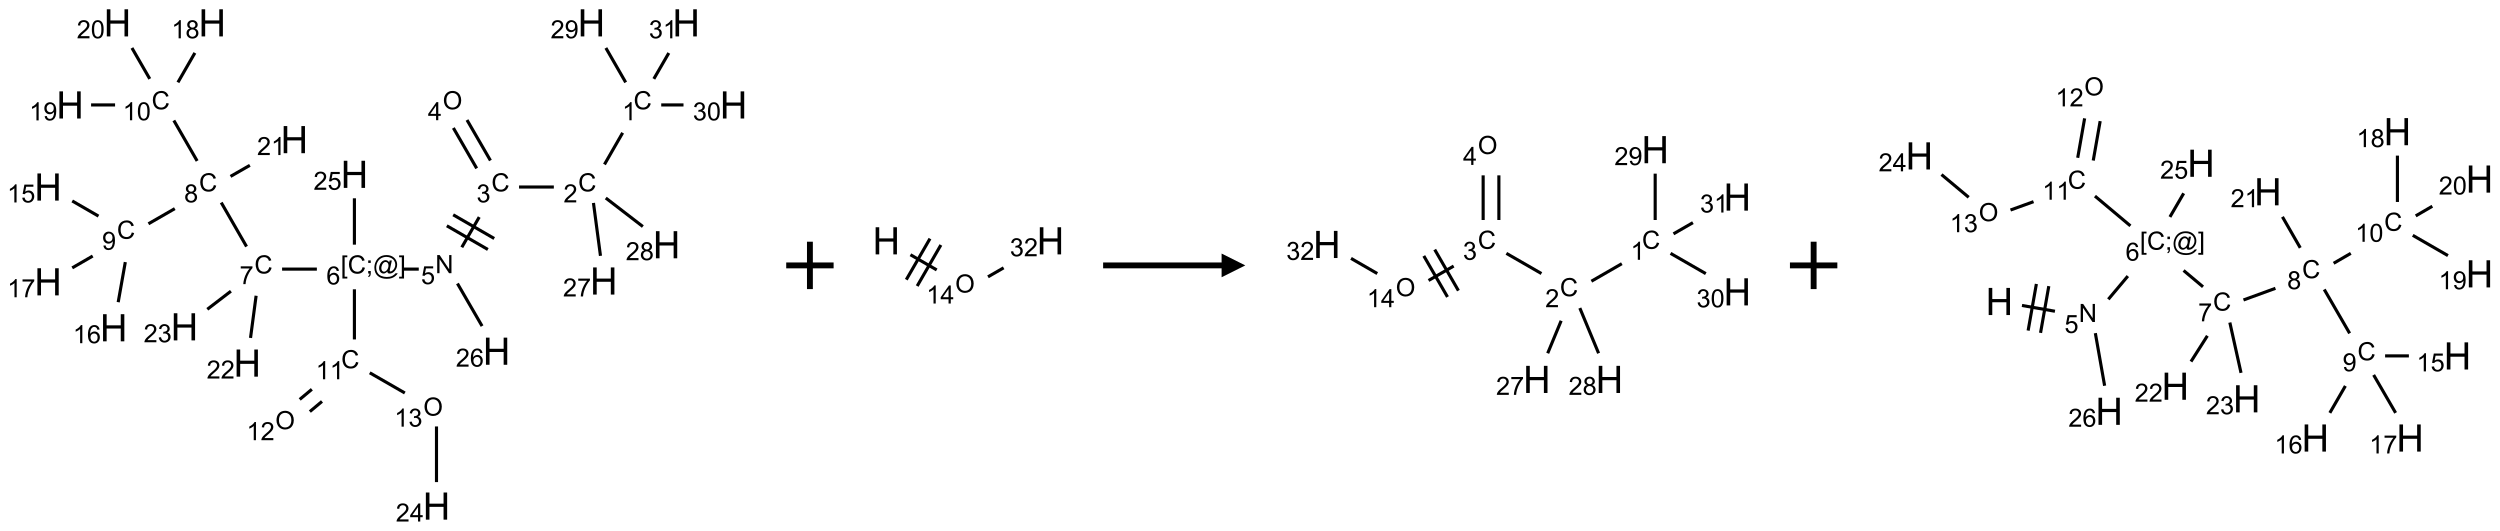 <?xml version="1.0" encoding="UTF-8"?>
<svg xmlns="http://www.w3.org/2000/svg" xmlns:xlink="http://www.w3.org/1999/xlink" width="1055" height="224" viewBox="0 0 1055 224">
<defs>
<g>
<g id="glyph-0-0">
<path d="M 1.332 0 L 1.332 -6.668 L 6.668 -6.668 L 6.668 0 Z M 1.5 -0.168 L 6.5 -0.168 L 6.5 -6.5 L 1.5 -6.5 Z M 1.5 -0.168 "/>
</g>
<g id="glyph-0-1">
<path d="M 6.27 -2.676 L 7.281 -2.422 C 7.07 -1.594 6.688 -0.961 6.137 -0.523 C 5.586 -0.086 4.914 0.129 4.121 0.129 C 3.297 0.129 2.629 -0.039 2.113 -0.371 C 1.598 -0.707 1.203 -1.191 0.934 -1.828 C 0.664 -2.465 0.531 -3.145 0.531 -3.875 C 0.531 -4.672 0.684 -5.363 0.988 -5.957 C 1.293 -6.547 1.723 -6.996 2.285 -7.305 C 2.844 -7.613 3.461 -7.766 4.137 -7.766 C 4.898 -7.766 5.543 -7.57 6.062 -7.184 C 6.582 -6.793 6.945 -6.246 7.152 -5.543 L 6.156 -5.309 C 5.98 -5.863 5.723 -6.266 5.387 -6.52 C 5.051 -6.773 4.625 -6.902 4.113 -6.902 C 3.527 -6.902 3.039 -6.762 2.645 -6.48 C 2.25 -6.199 1.973 -5.82 1.812 -5.348 C 1.652 -4.871 1.574 -4.383 1.574 -3.879 C 1.574 -3.23 1.668 -2.664 1.855 -2.18 C 2.047 -1.695 2.34 -1.332 2.738 -1.094 C 3.137 -0.855 3.57 -0.734 4.035 -0.734 C 4.602 -0.734 5.082 -0.898 5.473 -1.223 C 5.867 -1.551 6.133 -2.035 6.27 -2.676 Z M 6.27 -2.676 "/>
</g>
<g id="glyph-0-2">
<path d="M 3.973 0 L 3.035 0 L 3.035 -5.973 C 2.809 -5.758 2.516 -5.543 2.148 -5.328 C 1.781 -5.113 1.453 -4.953 1.16 -4.844 L 1.16 -5.75 C 1.684 -5.996 2.145 -6.297 2.535 -6.645 C 2.93 -6.996 3.207 -7.336 3.371 -7.668 L 3.973 -7.668 Z M 3.973 0 "/>
</g>
<g id="glyph-0-3">
<path d="M 5.371 -0.902 L 5.371 0 L 0.324 0 C 0.316 -0.227 0.352 -0.441 0.434 -0.652 C 0.562 -0.996 0.766 -1.332 1.051 -1.668 C 1.332 -2 1.742 -2.387 2.277 -2.824 C 3.105 -3.504 3.668 -4.043 3.957 -4.441 C 4.25 -4.84 4.395 -5.215 4.395 -5.566 C 4.395 -5.938 4.262 -6.254 3.996 -6.508 C 3.73 -6.762 3.387 -6.891 2.957 -6.891 C 2.508 -6.891 2.145 -6.754 1.875 -6.484 C 1.605 -6.215 1.469 -5.84 1.465 -5.359 L 0.5 -5.457 C 0.566 -6.176 0.812 -6.727 1.246 -7.102 C 1.676 -7.477 2.254 -7.668 2.98 -7.668 C 3.711 -7.668 4.293 -7.465 4.719 -7.059 C 5.145 -6.652 5.359 -6.148 5.359 -5.547 C 5.359 -5.242 5.297 -4.941 5.172 -4.645 C 5.047 -4.352 4.84 -4.039 4.551 -3.715 C 4.262 -3.387 3.777 -2.938 3.105 -2.371 C 2.543 -1.898 2.18 -1.578 2.02 -1.41 C 1.859 -1.242 1.73 -1.07 1.625 -0.902 Z M 5.371 -0.902 "/>
</g>
<g id="glyph-0-4">
<path d="M 0.449 -2.016 L 1.387 -2.141 C 1.492 -1.609 1.676 -1.227 1.934 -0.992 C 2.191 -0.758 2.508 -0.641 2.879 -0.641 C 3.32 -0.641 3.695 -0.793 3.996 -1.098 C 4.301 -1.402 4.453 -1.781 4.453 -2.234 C 4.453 -2.664 4.312 -3.02 4.031 -3.301 C 3.75 -3.578 3.391 -3.719 2.957 -3.719 C 2.781 -3.719 2.562 -3.684 2.297 -3.613 L 2.402 -4.438 C 2.465 -4.43 2.516 -4.426 2.551 -4.426 C 2.949 -4.426 3.312 -4.531 3.629 -4.738 C 3.949 -4.949 4.109 -5.27 4.109 -5.703 C 4.109 -6.047 3.992 -6.332 3.762 -6.559 C 3.527 -6.785 3.227 -6.895 2.859 -6.895 C 2.496 -6.895 2.191 -6.781 1.949 -6.551 C 1.707 -6.324 1.547 -5.98 1.48 -5.52 L 0.543 -5.688 C 0.656 -6.316 0.918 -6.805 1.324 -7.148 C 1.73 -7.492 2.234 -7.668 2.84 -7.668 C 3.254 -7.668 3.641 -7.578 3.988 -7.398 C 4.34 -7.219 4.609 -6.977 4.793 -6.668 C 4.98 -6.359 5.074 -6.031 5.074 -5.684 C 5.074 -5.352 4.984 -5.051 4.809 -4.781 C 4.629 -4.512 4.367 -4.297 4.02 -4.137 C 4.473 -4.031 4.824 -3.816 5.074 -3.488 C 5.324 -3.16 5.449 -2.75 5.449 -2.254 C 5.449 -1.59 5.203 -1.023 4.719 -0.559 C 4.234 -0.098 3.617 0.137 2.875 0.137 C 2.203 0.137 1.648 -0.062 1.207 -0.465 C 0.762 -0.863 0.512 -1.379 0.449 -2.016 Z M 0.449 -2.016 "/>
</g>
<g id="glyph-0-5">
<path d="M 0.516 -3.719 C 0.516 -4.984 0.855 -5.977 1.535 -6.695 C 2.215 -7.414 3.094 -7.77 4.172 -7.77 C 4.875 -7.77 5.512 -7.602 6.078 -7.266 C 6.645 -6.93 7.074 -6.461 7.371 -5.855 C 7.668 -5.254 7.816 -4.57 7.816 -3.809 C 7.816 -3.035 7.66 -2.34 7.348 -1.73 C 7.035 -1.117 6.594 -0.656 6.02 -0.34 C 5.449 -0.027 4.828 0.129 4.168 0.129 C 3.449 0.129 2.805 -0.043 2.238 -0.391 C 1.672 -0.738 1.246 -1.211 0.953 -1.812 C 0.66 -2.414 0.516 -3.047 0.516 -3.719 Z M 1.559 -3.703 C 1.559 -2.781 1.805 -2.059 2.301 -1.527 C 2.793 -1 3.414 -0.734 4.16 -0.734 C 4.922 -0.734 5.547 -1 6.039 -1.535 C 6.531 -2.07 6.777 -2.828 6.777 -3.812 C 6.777 -4.434 6.672 -4.977 6.461 -5.441 C 6.25 -5.902 5.945 -6.262 5.539 -6.52 C 5.133 -6.773 4.68 -6.902 4.176 -6.902 C 3.461 -6.902 2.848 -6.656 2.332 -6.164 C 1.816 -5.672 1.559 -4.852 1.559 -3.703 Z M 1.559 -3.703 "/>
</g>
<g id="glyph-0-6">
<path d="M 3.449 0 L 3.449 -1.828 L 0.137 -1.828 L 0.137 -2.688 L 3.621 -7.637 L 4.387 -7.637 L 4.387 -2.688 L 5.418 -2.688 L 5.418 -1.828 L 4.387 -1.828 L 4.387 0 Z M 3.449 -2.688 L 3.449 -6.129 L 1.059 -2.688 Z M 3.449 -2.688 "/>
</g>
<g id="glyph-0-7">
<path d="M 0.812 0 L 0.812 -7.637 L 1.848 -7.637 L 5.859 -1.641 L 5.859 -7.637 L 6.828 -7.637 L 6.828 0 L 5.793 0 L 1.781 -6 L 1.781 0 Z M 0.812 0 "/>
</g>
<g id="glyph-0-8">
<path d="M 0.441 -2 L 1.426 -2.082 C 1.5 -1.605 1.668 -1.242 1.934 -1.004 C 2.199 -0.762 2.52 -0.641 2.895 -0.641 C 3.348 -0.641 3.73 -0.812 4.043 -1.152 C 4.355 -1.492 4.512 -1.941 4.512 -2.504 C 4.512 -3.039 4.359 -3.461 4.059 -3.77 C 3.758 -4.078 3.367 -4.234 2.879 -4.234 C 2.578 -4.234 2.305 -4.164 2.062 -4.027 C 1.82 -3.891 1.629 -3.715 1.488 -3.496 L 0.609 -3.609 L 1.348 -7.531 L 5.145 -7.531 L 5.145 -6.637 L 2.098 -6.637 L 1.688 -4.582 C 2.145 -4.902 2.625 -5.062 3.129 -5.062 C 3.797 -5.062 4.359 -4.832 4.816 -4.371 C 5.277 -3.91 5.504 -3.312 5.504 -2.59 C 5.504 -1.898 5.305 -1.301 4.902 -0.797 C 4.41 -0.18 3.742 0.129 2.895 0.129 C 2.199 0.129 1.633 -0.062 1.195 -0.453 C 0.758 -0.844 0.504 -1.359 0.441 -2 Z M 0.441 -2 "/>
</g>
<g id="glyph-0-9">
<path d="M 0.723 2.121 L 0.723 -7.637 L 2.793 -7.637 L 2.793 -6.859 L 1.66 -6.859 L 1.66 1.344 L 2.793 1.344 L 2.793 2.121 Z M 0.723 2.121 "/>
</g>
<g id="glyph-0-10">
<path d="M 0.949 -4.465 L 0.949 -5.531 L 2.016 -5.531 L 2.016 -4.465 Z M 0.949 0 L 0.949 -1.066 L 2.016 -1.066 L 2.016 0 C 2.016 0.391 1.945 0.711 1.809 0.949 C 1.668 1.191 1.449 1.379 1.145 1.512 L 0.887 1.109 C 1.082 1.023 1.23 0.895 1.324 0.727 C 1.418 0.559 1.469 0.316 1.48 0 Z M 0.949 0 "/>
</g>
<g id="glyph-0-11">
<path d="M 6.047 -0.848 C 5.82 -0.59 5.57 -0.379 5.289 -0.223 C 5.008 -0.062 4.73 0.016 4.449 0.016 C 4.141 0.016 3.84 -0.074 3.547 -0.254 C 3.254 -0.434 3.02 -0.715 2.836 -1.09 C 2.652 -1.465 2.562 -1.875 2.562 -2.324 C 2.562 -2.875 2.703 -3.43 2.988 -3.98 C 3.27 -4.535 3.621 -4.953 4.043 -5.23 C 4.461 -5.508 4.871 -5.645 5.266 -5.645 C 5.566 -5.645 5.855 -5.566 6.129 -5.41 C 6.402 -5.25 6.641 -5.012 6.84 -4.688 L 7.016 -5.496 L 7.949 -5.496 L 7.199 -2 C 7.094 -1.516 7.043 -1.246 7.043 -1.191 C 7.043 -1.098 7.078 -1.02 7.148 -0.949 C 7.219 -0.883 7.305 -0.848 7.406 -0.848 C 7.59 -0.848 7.832 -0.953 8.129 -1.168 C 8.527 -1.445 8.84 -1.816 9.07 -2.285 C 9.301 -2.75 9.418 -3.234 9.418 -3.73 C 9.418 -4.309 9.27 -4.852 8.973 -5.355 C 8.676 -5.859 8.23 -6.262 7.645 -6.562 C 7.055 -6.863 6.406 -7.016 5.691 -7.016 C 4.879 -7.016 4.137 -6.824 3.465 -6.445 C 2.793 -6.066 2.273 -5.52 1.902 -4.809 C 1.535 -4.098 1.348 -3.34 1.348 -2.527 C 1.348 -1.676 1.535 -0.941 1.902 -0.328 C 2.273 0.285 2.809 0.742 3.508 1.035 C 4.207 1.328 4.984 1.473 5.832 1.473 C 6.742 1.473 7.504 1.32 8.121 1.016 C 8.734 0.711 9.195 0.34 9.5 -0.098 L 10.441 -0.098 C 10.266 0.266 9.961 0.637 9.531 1.016 C 9.102 1.395 8.59 1.695 7.996 1.914 C 7.402 2.133 6.688 2.246 5.848 2.246 C 5.078 2.246 4.367 2.145 3.715 1.949 C 3.066 1.75 2.512 1.453 2.051 1.055 C 1.594 0.656 1.25 0.199 1.016 -0.316 C 0.723 -0.973 0.578 -1.684 0.578 -2.441 C 0.578 -3.289 0.75 -4.098 1.098 -4.863 C 1.523 -5.805 2.125 -6.527 2.902 -7.027 C 3.684 -7.527 4.629 -7.777 5.738 -7.777 C 6.602 -7.777 7.375 -7.602 8.059 -7.246 C 8.746 -6.895 9.285 -6.371 9.684 -5.672 C 10.02 -5.07 10.188 -4.418 10.188 -3.715 C 10.188 -2.707 9.832 -1.812 9.125 -1.031 C 8.492 -0.328 7.801 0.02 7.051 0.02 C 6.812 0.02 6.617 -0.016 6.473 -0.09 C 6.324 -0.16 6.215 -0.266 6.145 -0.402 C 6.102 -0.488 6.066 -0.637 6.047 -0.848 Z M 3.527 -2.262 C 3.527 -1.785 3.641 -1.414 3.863 -1.152 C 4.09 -0.887 4.348 -0.754 4.641 -0.754 C 4.836 -0.754 5.039 -0.812 5.254 -0.93 C 5.469 -1.047 5.676 -1.219 5.871 -1.449 C 6.066 -1.676 6.23 -1.969 6.355 -2.32 C 6.48 -2.672 6.543 -3.027 6.543 -3.379 C 6.543 -3.852 6.426 -4.219 6.191 -4.48 C 5.957 -4.738 5.672 -4.871 5.332 -4.871 C 5.109 -4.871 4.902 -4.812 4.707 -4.699 C 4.512 -4.586 4.32 -4.406 4.137 -4.156 C 3.953 -3.906 3.805 -3.602 3.691 -3.246 C 3.582 -2.887 3.527 -2.559 3.527 -2.262 Z M 3.527 -2.262 "/>
</g>
<g id="glyph-0-12">
<path d="M 2.27 2.121 L 0.203 2.121 L 0.203 1.344 L 1.332 1.344 L 1.332 -6.859 L 0.203 -6.859 L 0.203 -7.637 L 2.27 -7.637 Z M 2.27 2.121 "/>
</g>
<g id="glyph-0-13">
<path d="M 5.309 -5.766 L 4.375 -5.691 C 4.293 -6.059 4.172 -6.328 4.02 -6.496 C 3.766 -6.762 3.453 -6.895 3.082 -6.895 C 2.785 -6.895 2.523 -6.812 2.297 -6.645 C 2 -6.43 1.77 -6.117 1.598 -5.703 C 1.43 -5.289 1.34 -4.703 1.332 -3.938 C 1.559 -4.281 1.836 -4.535 2.16 -4.703 C 2.488 -4.871 2.828 -4.953 3.188 -4.953 C 3.812 -4.953 4.344 -4.723 4.785 -4.262 C 5.223 -3.801 5.441 -3.207 5.441 -2.48 C 5.441 -2 5.34 -1.555 5.133 -1.145 C 4.926 -0.73 4.641 -0.418 4.281 -0.199 C 3.922 0.02 3.512 0.129 3.051 0.129 C 2.27 0.129 1.633 -0.156 1.141 -0.73 C 0.648 -1.305 0.402 -2.254 0.402 -3.574 C 0.402 -5.051 0.672 -6.121 1.219 -6.793 C 1.695 -7.375 2.336 -7.668 3.141 -7.668 C 3.742 -7.668 4.234 -7.5 4.617 -7.16 C 5 -6.824 5.23 -6.359 5.309 -5.766 Z M 1.48 -2.473 C 1.48 -2.152 1.547 -1.844 1.684 -1.547 C 1.82 -1.25 2.016 -1.027 2.262 -0.871 C 2.508 -0.719 2.766 -0.641 3.035 -0.641 C 3.434 -0.641 3.773 -0.801 4.059 -1.121 C 4.344 -1.441 4.484 -1.875 4.484 -2.422 C 4.484 -2.949 4.344 -3.367 4.062 -3.668 C 3.781 -3.973 3.426 -4.125 3 -4.125 C 2.578 -4.125 2.219 -3.973 1.922 -3.668 C 1.625 -3.363 1.48 -2.969 1.48 -2.473 Z M 1.48 -2.473 "/>
</g>
<g id="glyph-0-14">
<path d="M 0.504 -6.637 L 0.504 -7.535 L 5.449 -7.535 L 5.449 -6.809 C 4.961 -6.289 4.48 -5.602 4.004 -4.746 C 3.527 -3.887 3.156 -3.004 2.895 -2.098 C 2.707 -1.461 2.59 -0.762 2.535 0 L 1.574 0 C 1.582 -0.602 1.703 -1.328 1.926 -2.176 C 2.152 -3.027 2.477 -3.848 2.898 -4.637 C 3.32 -5.426 3.77 -6.094 4.246 -6.637 Z M 0.504 -6.637 "/>
</g>
<g id="glyph-0-15">
<path d="M 1.887 -4.141 C 1.496 -4.281 1.207 -4.484 1.02 -4.75 C 0.832 -5.016 0.738 -5.328 0.738 -5.699 C 0.738 -6.254 0.938 -6.719 1.34 -7.098 C 1.738 -7.477 2.27 -7.668 2.934 -7.668 C 3.598 -7.668 4.137 -7.473 4.543 -7.086 C 4.949 -6.699 5.152 -6.227 5.152 -5.672 C 5.152 -5.316 5.059 -5.008 4.871 -4.746 C 4.688 -4.484 4.406 -4.281 4.027 -4.141 C 4.496 -3.988 4.852 -3.742 5.098 -3.402 C 5.34 -3.062 5.465 -2.656 5.465 -2.184 C 5.465 -1.531 5.234 -0.98 4.77 -0.535 C 4.309 -0.09 3.703 0.129 2.949 0.129 C 2.195 0.129 1.586 -0.094 1.125 -0.539 C 0.664 -0.984 0.434 -1.543 0.434 -2.207 C 0.434 -2.703 0.559 -3.121 0.809 -3.457 C 1.062 -3.793 1.422 -4.02 1.887 -4.141 Z M 1.699 -5.73 C 1.699 -5.367 1.812 -5.074 2.047 -4.844 C 2.281 -4.613 2.582 -4.5 2.953 -4.5 C 3.312 -4.5 3.609 -4.613 3.84 -4.84 C 4.07 -5.066 4.188 -5.348 4.188 -5.676 C 4.188 -6.02 4.07 -6.309 3.832 -6.543 C 3.594 -6.777 3.297 -6.895 2.941 -6.895 C 2.586 -6.895 2.289 -6.781 2.051 -6.551 C 1.816 -6.324 1.699 -6.047 1.699 -5.73 Z M 1.395 -2.203 C 1.395 -1.938 1.461 -1.676 1.586 -1.426 C 1.711 -1.176 1.902 -0.984 2.152 -0.848 C 2.402 -0.711 2.672 -0.641 2.957 -0.641 C 3.406 -0.641 3.777 -0.785 4.066 -1.074 C 4.359 -1.363 4.504 -1.727 4.504 -2.172 C 4.504 -2.625 4.355 -2.996 4.055 -3.293 C 3.754 -3.586 3.379 -3.734 2.926 -3.734 C 2.484 -3.734 2.121 -3.59 1.832 -3.297 C 1.543 -3.004 1.395 -2.641 1.395 -2.203 Z M 1.395 -2.203 "/>
</g>
<g id="glyph-0-16">
<path d="M 0.582 -1.766 L 1.484 -1.848 C 1.562 -1.426 1.707 -1.117 1.922 -0.926 C 2.137 -0.734 2.414 -0.641 2.75 -0.641 C 3.039 -0.641 3.289 -0.707 3.508 -0.84 C 3.727 -0.973 3.902 -1.148 4.043 -1.367 C 4.18 -1.586 4.297 -1.887 4.391 -2.262 C 4.484 -2.637 4.531 -3.016 4.531 -3.406 C 4.531 -3.449 4.531 -3.512 4.527 -3.594 C 4.34 -3.297 4.082 -3.055 3.758 -2.867 C 3.434 -2.68 3.082 -2.59 2.703 -2.59 C 2.07 -2.59 1.535 -2.816 1.098 -3.277 C 0.66 -3.734 0.441 -4.34 0.441 -5.09 C 0.441 -5.863 0.672 -6.484 1.129 -6.957 C 1.586 -7.43 2.156 -7.668 2.844 -7.668 C 3.34 -7.668 3.793 -7.531 4.207 -7.266 C 4.617 -7 4.93 -6.617 5.145 -6.121 C 5.355 -5.629 5.465 -4.91 5.465 -3.973 C 5.465 -2.996 5.359 -2.223 5.145 -1.645 C 4.934 -1.066 4.617 -0.625 4.199 -0.324 C 3.781 -0.02 3.293 0.129 2.73 0.129 C 2.133 0.129 1.645 -0.035 1.266 -0.367 C 0.887 -0.699 0.66 -1.164 0.582 -1.766 Z M 4.422 -5.137 C 4.422 -5.676 4.277 -6.102 3.992 -6.418 C 3.707 -6.734 3.359 -6.891 2.957 -6.891 C 2.543 -6.891 2.18 -6.719 1.871 -6.379 C 1.562 -6.039 1.406 -5.598 1.406 -5.059 C 1.406 -4.57 1.555 -4.176 1.848 -3.871 C 2.141 -3.566 2.5 -3.418 2.934 -3.418 C 3.367 -3.418 3.723 -3.57 4.004 -3.871 C 4.281 -4.176 4.422 -4.598 4.422 -5.137 Z M 4.422 -5.137 "/>
</g>
<g id="glyph-0-17">
<path d="M 0.441 -3.766 C 0.441 -4.668 0.535 -5.395 0.723 -5.945 C 0.906 -6.496 1.184 -6.922 1.551 -7.219 C 1.918 -7.516 2.375 -7.668 2.934 -7.668 C 3.344 -7.668 3.703 -7.586 4.012 -7.418 C 4.32 -7.254 4.574 -7.016 4.777 -6.707 C 4.977 -6.395 5.137 -6.016 5.25 -5.57 C 5.363 -5.125 5.422 -4.523 5.422 -3.766 C 5.422 -2.871 5.328 -2.148 5.145 -1.598 C 4.961 -1.047 4.688 -0.621 4.32 -0.32 C 3.953 -0.02 3.492 0.129 2.934 0.129 C 2.195 0.129 1.617 -0.133 1.199 -0.66 C 0.695 -1.297 0.441 -2.332 0.441 -3.766 Z M 1.406 -3.766 C 1.406 -2.512 1.555 -1.68 1.848 -1.262 C 2.141 -0.848 2.5 -0.641 2.934 -0.641 C 3.363 -0.641 3.727 -0.848 4.02 -1.266 C 4.312 -1.684 4.457 -2.516 4.457 -3.766 C 4.457 -5.023 4.312 -5.859 4.02 -6.27 C 3.727 -6.684 3.359 -6.891 2.922 -6.891 C 2.492 -6.891 2.148 -6.707 1.891 -6.344 C 1.566 -5.879 1.406 -5.02 1.406 -3.766 Z M 1.406 -3.766 "/>
</g>
<g id="glyph-1-0">
<path d="M 2 0 L 2 -10 L 10 -10 L 10 0 Z M 2.25 -0.25 L 9.75 -0.25 L 9.75 -9.75 L 2.25 -9.75 Z M 2.25 -0.25 "/>
</g>
<g id="glyph-1-1">
<path d="M 1.281 0 L 1.281 -11.453 L 2.797 -11.453 L 2.797 -6.75 L 8.75 -6.75 L 8.75 -11.453 L 10.266 -11.453 L 10.266 0 L 8.75 0 L 8.75 -5.398 L 2.797 -5.398 L 2.797 0 Z M 1.281 0 "/>
</g>
</g>
</defs>
<path fill="none" stroke-width="0.033" stroke-linecap="butt" stroke-linejoin="miter" stroke="rgb(0%, 0%, 0%)" stroke-opacity="1" stroke-miterlimit="10" d="M 6.062 1.16 L 5.87 1.494 " transform="matrix(40, 0, 0, 40, 20.279, 9.643)"/>
<path fill="none" stroke-width="0.033" stroke-linecap="butt" stroke-linejoin="miter" stroke="rgb(0%, 0%, 0%)" stroke-opacity="1" stroke-miterlimit="10" d="M 5.336 1.732 L 4.969 1.732 " transform="matrix(40, 0, 0, 40, 20.279, 9.643)"/>
<path fill="none" stroke-width="0.033" stroke-linecap="butt" stroke-linejoin="miter" stroke="rgb(0%, 0%, 0%)" stroke-opacity="1" stroke-miterlimit="10" d="M 4.667 1.452 L 4.42 1.025 " transform="matrix(40, 0, 0, 40, 20.279, 9.643)"/>
<path fill="none" stroke-width="0.033" stroke-linecap="butt" stroke-linejoin="miter" stroke="rgb(0%, 0%, 0%)" stroke-opacity="1" stroke-miterlimit="10" d="M 4.522 1.535 L 4.276 1.109 " transform="matrix(40, 0, 0, 40, 20.279, 9.643)"/>
<path fill="none" stroke-width="0.033" stroke-linecap="butt" stroke-linejoin="miter" stroke="rgb(0%, 0%, 0%)" stroke-opacity="1" stroke-miterlimit="10" d="M 4.549 2.049 L 4.365 2.368 " transform="matrix(40, 0, 0, 40, 20.279, 9.643)"/>
<path fill="none" stroke-width="0.033" stroke-linecap="butt" stroke-linejoin="miter" stroke="rgb(0%, 0%, 0%)" stroke-opacity="1" stroke-miterlimit="10" d="M 4.207 2.141 L 4.64 2.391 " transform="matrix(40, 0, 0, 40, 20.279, 9.643)"/>
<path fill="none" stroke-width="0.033" stroke-linecap="butt" stroke-linejoin="miter" stroke="rgb(0%, 0%, 0%)" stroke-opacity="1" stroke-miterlimit="10" d="M 4.274 2.025 L 4.707 2.275 " transform="matrix(40, 0, 0, 40, 20.279, 9.643)"/>
<path fill="none" stroke-width="0.033" stroke-linecap="butt" stroke-linejoin="miter" stroke="rgb(0%, 0%, 0%)" stroke-opacity="1" stroke-miterlimit="10" d="M 3.911 2.598 L 3.745 2.598 " transform="matrix(40, 0, 0, 40, 20.279, 9.643)"/>
<path fill="none" stroke-width="0.033" stroke-linecap="butt" stroke-linejoin="miter" stroke="rgb(0%, 0%, 0%)" stroke-opacity="1" stroke-miterlimit="10" d="M 2.836 2.598 L 2.469 2.598 " transform="matrix(40, 0, 0, 40, 20.279, 9.643)"/>
<path fill="none" stroke-width="0.033" stroke-linecap="butt" stroke-linejoin="miter" stroke="rgb(0%, 0%, 0%)" stroke-opacity="1" stroke-miterlimit="10" d="M 2.094 2.36 L 1.827 1.896 " transform="matrix(40, 0, 0, 40, 20.279, 9.643)"/>
<path fill="none" stroke-width="0.033" stroke-linecap="butt" stroke-linejoin="miter" stroke="rgb(0%, 0%, 0%)" stroke-opacity="1" stroke-miterlimit="10" d="M 1.337 1.96 L 1.059 2.12 " transform="matrix(40, 0, 0, 40, 20.279, 9.643)"/>
<path fill="none" stroke-width="0.033" stroke-linecap="butt" stroke-linejoin="miter" stroke="rgb(0%, 0%, 0%)" stroke-opacity="1" stroke-miterlimit="10" d="M 0.532 2.039 L 0.255 1.879 " transform="matrix(40, 0, 0, 40, 20.279, 9.643)"/>
<path fill="none" stroke-width="0.033" stroke-linecap="butt" stroke-linejoin="miter" stroke="rgb(0%, 0%, 0%)" stroke-opacity="1" stroke-miterlimit="10" d="M 0.815 2.524 L 0.74 2.947 " transform="matrix(40, 0, 0, 40, 20.279, 9.643)"/>
<path fill="none" stroke-width="0.033" stroke-linecap="butt" stroke-linejoin="miter" stroke="rgb(0%, 0%, 0%)" stroke-opacity="1" stroke-miterlimit="10" d="M 0.471 2.46 L 0.255 2.585 " transform="matrix(40, 0, 0, 40, 20.279, 9.643)"/>
<path fill="none" stroke-width="0.033" stroke-linecap="butt" stroke-linejoin="miter" stroke="rgb(0%, 0%, 0%)" stroke-opacity="1" stroke-miterlimit="10" d="M 1.573 1.457 L 1.327 1.03 " transform="matrix(40, 0, 0, 40, 20.279, 9.643)"/>
<path fill="none" stroke-width="0.033" stroke-linecap="butt" stroke-linejoin="miter" stroke="rgb(0%, 0%, 0%)" stroke-opacity="1" stroke-miterlimit="10" d="M 1.37 0.628 L 1.549 0.317 " transform="matrix(40, 0, 0, 40, 20.279, 9.643)"/>
<path fill="none" stroke-width="0.033" stroke-linecap="butt" stroke-linejoin="miter" stroke="rgb(0%, 0%, 0%)" stroke-opacity="1" stroke-miterlimit="10" d="M 0.707 0.866 L 0.454 0.866 " transform="matrix(40, 0, 0, 40, 20.279, 9.643)"/>
<path fill="none" stroke-width="0.033" stroke-linecap="butt" stroke-linejoin="miter" stroke="rgb(0%, 0%, 0%)" stroke-opacity="1" stroke-miterlimit="10" d="M 1.073 0.591 L 0.885 0.265 " transform="matrix(40, 0, 0, 40, 20.279, 9.643)"/>
<path fill="none" stroke-width="0.033" stroke-linecap="butt" stroke-linejoin="miter" stroke="rgb(0%, 0%, 0%)" stroke-opacity="1" stroke-miterlimit="10" d="M 1.925 1.62 L 2.129 1.503 " transform="matrix(40, 0, 0, 40, 20.279, 9.643)"/>
<path fill="none" stroke-width="0.033" stroke-linecap="butt" stroke-linejoin="miter" stroke="rgb(0%, 0%, 0%)" stroke-opacity="1" stroke-miterlimit="10" d="M 2.195 2.879 L 2.136 3.324 " transform="matrix(40, 0, 0, 40, 20.279, 9.643)"/>
<path fill="none" stroke-width="0.033" stroke-linecap="butt" stroke-linejoin="miter" stroke="rgb(0%, 0%, 0%)" stroke-opacity="1" stroke-miterlimit="10" d="M 1.929 2.831 L 1.68 3.022 " transform="matrix(40, 0, 0, 40, 20.279, 9.643)"/>
<path fill="none" stroke-width="0.033" stroke-linecap="butt" stroke-linejoin="miter" stroke="rgb(0%, 0%, 0%)" stroke-opacity="1" stroke-miterlimit="10" d="M 3.232 2.811 L 3.232 3.34 " transform="matrix(40, 0, 0, 40, 20.279, 9.643)"/>
<path fill="none" stroke-width="0.033" stroke-linecap="butt" stroke-linejoin="miter" stroke="rgb(0%, 0%, 0%)" stroke-opacity="1" stroke-miterlimit="10" d="M 2.783 3.866 L 2.655 3.973 " transform="matrix(40, 0, 0, 40, 20.279, 9.643)"/>
<path fill="none" stroke-width="0.033" stroke-linecap="butt" stroke-linejoin="miter" stroke="rgb(0%, 0%, 0%)" stroke-opacity="1" stroke-miterlimit="10" d="M 2.89 3.994 L 2.762 4.101 " transform="matrix(40, 0, 0, 40, 20.279, 9.643)"/>
<path fill="none" stroke-width="0.033" stroke-linecap="butt" stroke-linejoin="miter" stroke="rgb(0%, 0%, 0%)" stroke-opacity="1" stroke-miterlimit="10" d="M 3.394 3.692 L 3.764 3.905 " transform="matrix(40, 0, 0, 40, 20.279, 9.643)"/>
<path fill="none" stroke-width="0.033" stroke-linecap="butt" stroke-linejoin="miter" stroke="rgb(0%, 0%, 0%)" stroke-opacity="1" stroke-miterlimit="10" d="M 4.098 4.258 L 4.098 4.845 " transform="matrix(40, 0, 0, 40, 20.279, 9.643)"/>
<path fill="none" stroke-width="0.033" stroke-linecap="butt" stroke-linejoin="miter" stroke="rgb(0%, 0%, 0%)" stroke-opacity="1" stroke-miterlimit="10" d="M 3.232 2.34 L 3.232 1.851 " transform="matrix(40, 0, 0, 40, 20.279, 9.643)"/>
<path fill="none" stroke-width="0.033" stroke-linecap="butt" stroke-linejoin="miter" stroke="rgb(0%, 0%, 0%)" stroke-opacity="1" stroke-miterlimit="10" d="M 4.319 2.75 L 4.579 3.199 " transform="matrix(40, 0, 0, 40, 20.279, 9.643)"/>
<path fill="none" stroke-width="0.033" stroke-linecap="butt" stroke-linejoin="miter" stroke="rgb(0%, 0%, 0%)" stroke-opacity="1" stroke-miterlimit="10" d="M 5.754 1.9 L 5.828 2.458 " transform="matrix(40, 0, 0, 40, 20.279, 9.643)"/>
<path fill="none" stroke-width="0.033" stroke-linecap="butt" stroke-linejoin="miter" stroke="rgb(0%, 0%, 0%)" stroke-opacity="1" stroke-miterlimit="10" d="M 5.884 1.848 L 6.275 2.149 " transform="matrix(40, 0, 0, 40, 20.279, 9.643)"/>
<path fill="none" stroke-width="0.033" stroke-linecap="butt" stroke-linejoin="miter" stroke="rgb(0%, 0%, 0%)" stroke-opacity="1" stroke-miterlimit="10" d="M 6.094 0.628 L 5.885 0.265 " transform="matrix(40, 0, 0, 40, 20.279, 9.643)"/>
<path fill="none" stroke-width="0.033" stroke-linecap="butt" stroke-linejoin="miter" stroke="rgb(0%, 0%, 0%)" stroke-opacity="1" stroke-miterlimit="10" d="M 6.469 0.866 L 6.704 0.866 " transform="matrix(40, 0, 0, 40, 20.279, 9.643)"/>
<path fill="none" stroke-width="0.033" stroke-linecap="butt" stroke-linejoin="miter" stroke="rgb(0%, 0%, 0%)" stroke-opacity="1" stroke-miterlimit="10" d="M 6.391 0.591 L 6.549 0.318 " transform="matrix(40, 0, 0, 40, 20.279, 9.643)"/>
<g fill="rgb(0%, 0%, 0%)" fill-opacity="1">
<use xlink:href="#glyph-0-1" x="267.344" y="46.129"/>
</g>
<g fill="rgb(0%, 0%, 0%)" fill-opacity="1">
<use xlink:href="#glyph-0-2" x="262.566" y="50.766"/>
</g>
<g fill="rgb(0%, 0%, 0%)" fill-opacity="1">
<use xlink:href="#glyph-0-1" x="243.969" y="80.77"/>
</g>
<g fill="rgb(0%, 0%, 0%)" fill-opacity="1">
<use xlink:href="#glyph-0-3" x="237.797" y="85.406"/>
</g>
<g fill="rgb(0%, 0%, 0%)" fill-opacity="1">
<use xlink:href="#glyph-0-1" x="207.344" y="80.77"/>
</g>
<g fill="rgb(0%, 0%, 0%)" fill-opacity="1">
<use xlink:href="#glyph-0-4" x="201.094" y="85.406"/>
</g>
<g fill="rgb(0%, 0%, 0%)" fill-opacity="1">
<use xlink:href="#glyph-0-5" x="186.809" y="46.133"/>
</g>
<g fill="rgb(0%, 0%, 0%)" fill-opacity="1">
<use xlink:href="#glyph-0-6" x="180.57" y="50.734"/>
</g>
<g fill="rgb(0%, 0%, 0%)" fill-opacity="1">
<use xlink:href="#glyph-0-7" x="183.688" y="115.277"/>
</g>
<g fill="rgb(0%, 0%, 0%)" fill-opacity="1">
<use xlink:href="#glyph-0-8" x="177.66" y="119.914"/>
</g>
<g fill="rgb(0%, 0%, 0%)" fill-opacity="1">
<use xlink:href="#glyph-0-9" x="143.773" y="115.418"/>
<use xlink:href="#glyph-0-1" x="146.737" y="115.418"/>
<use xlink:href="#glyph-0-10" x="154.44" y="115.418"/>
<use xlink:href="#glyph-0-11" x="157.404" y="115.418"/>
<use xlink:href="#glyph-0-12" x="168.232" y="115.418"/>
</g>
<g fill="rgb(0%, 0%, 0%)" fill-opacity="1">
<use xlink:href="#glyph-0-13" x="137.723" y="120.047"/>
</g>
<g fill="rgb(0%, 0%, 0%)" fill-opacity="1">
<use xlink:href="#glyph-0-1" x="107.344" y="115.41"/>
</g>
<g fill="rgb(0%, 0%, 0%)" fill-opacity="1">
<use xlink:href="#glyph-0-14" x="101.09" y="119.918"/>
</g>
<g fill="rgb(0%, 0%, 0%)" fill-opacity="1">
<use xlink:href="#glyph-0-1" x="83.969" y="80.77"/>
</g>
<g fill="rgb(0%, 0%, 0%)" fill-opacity="1">
<use xlink:href="#glyph-0-15" x="77.703" y="85.406"/>
</g>
<g fill="rgb(0%, 0%, 0%)" fill-opacity="1">
<use xlink:href="#glyph-0-1" x="49.328" y="100.77"/>
</g>
<g fill="rgb(0%, 0%, 0%)" fill-opacity="1">
<use xlink:href="#glyph-0-16" x="43.059" y="105.406"/>
</g>
<g fill="rgb(0%, 0%, 0%)" fill-opacity="1">
<use xlink:href="#glyph-1-1" x="14.508" y="84.652"/>
</g>
<g fill="rgb(0%, 0%, 0%)" fill-opacity="1">
<use xlink:href="#glyph-0-2" x="3.016" y="85.445"/>
<use xlink:href="#glyph-0-8" x="8.948" y="85.445"/>
</g>
<g fill="rgb(0%, 0%, 0%)" fill-opacity="1">
<use xlink:href="#glyph-1-1" x="42.203" y="144.043"/>
</g>
<g fill="rgb(0%, 0%, 0%)" fill-opacity="1">
<use xlink:href="#glyph-0-2" x="30.773" y="144.836"/>
<use xlink:href="#glyph-0-13" x="36.706" y="144.836"/>
</g>
<g fill="rgb(0%, 0%, 0%)" fill-opacity="1">
<use xlink:href="#glyph-1-1" x="14.508" y="124.652"/>
</g>
<g fill="rgb(0%, 0%, 0%)" fill-opacity="1">
<use xlink:href="#glyph-0-2" x="3.07" y="125.445"/>
<use xlink:href="#glyph-0-14" x="9.003" y="125.445"/>
</g>
<g fill="rgb(0%, 0%, 0%)" fill-opacity="1">
<use xlink:href="#glyph-0-1" x="63.969" y="46.129"/>
</g>
<g fill="rgb(0%, 0%, 0%)" fill-opacity="1">
<use xlink:href="#glyph-0-2" x="51.809" y="50.766"/>
<use xlink:href="#glyph-0-17" x="57.741" y="50.766"/>
</g>
<g fill="rgb(0%, 0%, 0%)" fill-opacity="1">
<use xlink:href="#glyph-1-1" x="83.789" y="15.371"/>
</g>
<g fill="rgb(0%, 0%, 0%)" fill-opacity="1">
<use xlink:href="#glyph-0-2" x="72.34" y="16.164"/>
<use xlink:href="#glyph-0-15" x="78.272" y="16.164"/>
</g>
<g fill="rgb(0%, 0%, 0%)" fill-opacity="1">
<use xlink:href="#glyph-1-1" x="23.789" y="50.012"/>
</g>
<g fill="rgb(0%, 0%, 0%)" fill-opacity="1">
<use xlink:href="#glyph-0-2" x="12.34" y="50.805"/>
<use xlink:href="#glyph-0-16" x="18.272" y="50.805"/>
</g>
<g fill="rgb(0%, 0%, 0%)" fill-opacity="1">
<use xlink:href="#glyph-1-1" x="43.789" y="15.371"/>
</g>
<g fill="rgb(0%, 0%, 0%)" fill-opacity="1">
<use xlink:href="#glyph-0-3" x="32.383" y="16.164"/>
<use xlink:href="#glyph-0-17" x="38.315" y="16.164"/>
</g>
<g fill="rgb(0%, 0%, 0%)" fill-opacity="1">
<use xlink:href="#glyph-1-1" x="118.43" y="64.652"/>
</g>
<g fill="rgb(0%, 0%, 0%)" fill-opacity="1">
<use xlink:href="#glyph-0-3" x="108.473" y="65.445"/>
<use xlink:href="#glyph-0-2" x="114.405" y="65.445"/>
</g>
<g fill="rgb(0%, 0%, 0%)" fill-opacity="1">
<use xlink:href="#glyph-1-1" x="98.566" y="158.949"/>
</g>
<g fill="rgb(0%, 0%, 0%)" fill-opacity="1">
<use xlink:href="#glyph-0-3" x="87.215" y="159.742"/>
<use xlink:href="#glyph-0-3" x="93.147" y="159.742"/>
</g>
<g fill="rgb(0%, 0%, 0%)" fill-opacity="1">
<use xlink:href="#glyph-1-1" x="72.055" y="143.645"/>
</g>
<g fill="rgb(0%, 0%, 0%)" fill-opacity="1">
<use xlink:href="#glyph-0-3" x="60.621" y="144.438"/>
<use xlink:href="#glyph-0-4" x="66.553" y="144.438"/>
</g>
<g fill="rgb(0%, 0%, 0%)" fill-opacity="1">
<use xlink:href="#glyph-0-1" x="143.969" y="155.41"/>
</g>
<g fill="rgb(0%, 0%, 0%)" fill-opacity="1">
<use xlink:href="#glyph-0-2" x="133.258" y="160.047"/>
<use xlink:href="#glyph-0-2" x="139.19" y="160.047"/>
</g>
<g fill="rgb(0%, 0%, 0%)" fill-opacity="1">
<use xlink:href="#glyph-0-5" x="116.164" y="181.125"/>
</g>
<g fill="rgb(0%, 0%, 0%)" fill-opacity="1">
<use xlink:href="#glyph-0-2" x="104.043" y="185.758"/>
<use xlink:href="#glyph-0-3" x="109.975" y="185.758"/>
</g>
<g fill="rgb(0%, 0%, 0%)" fill-opacity="1">
<use xlink:href="#glyph-0-5" x="178.625" y="175.414"/>
</g>
<g fill="rgb(0%, 0%, 0%)" fill-opacity="1">
<use xlink:href="#glyph-0-2" x="166.426" y="180.047"/>
<use xlink:href="#glyph-0-4" x="172.358" y="180.047"/>
</g>
<g fill="rgb(0%, 0%, 0%)" fill-opacity="1">
<use xlink:href="#glyph-1-1" x="178.43" y="219.293"/>
</g>
<g fill="rgb(0%, 0%, 0%)" fill-opacity="1">
<use xlink:href="#glyph-0-3" x="167.027" y="220.086"/>
<use xlink:href="#glyph-0-6" x="172.96" y="220.086"/>
</g>
<g fill="rgb(0%, 0%, 0%)" fill-opacity="1">
<use xlink:href="#glyph-1-1" x="143.789" y="79.293"/>
</g>
<g fill="rgb(0%, 0%, 0%)" fill-opacity="1">
<use xlink:href="#glyph-0-3" x="132.301" y="80.086"/>
<use xlink:href="#glyph-0-8" x="138.233" y="80.086"/>
</g>
<g fill="rgb(0%, 0%, 0%)" fill-opacity="1">
<use xlink:href="#glyph-1-1" x="203.789" y="153.934"/>
</g>
<g fill="rgb(0%, 0%, 0%)" fill-opacity="1">
<use xlink:href="#glyph-0-3" x="192.363" y="154.727"/>
<use xlink:href="#glyph-0-13" x="198.296" y="154.727"/>
</g>
<g fill="rgb(0%, 0%, 0%)" fill-opacity="1">
<use xlink:href="#glyph-1-1" x="249.012" y="124.309"/>
</g>
<g fill="rgb(0%, 0%, 0%)" fill-opacity="1">
<use xlink:href="#glyph-0-3" x="237.578" y="125.102"/>
<use xlink:href="#glyph-0-14" x="243.51" y="125.102"/>
</g>
<g fill="rgb(0%, 0%, 0%)" fill-opacity="1">
<use xlink:href="#glyph-1-1" x="275.523" y="109.004"/>
</g>
<g fill="rgb(0%, 0%, 0%)" fill-opacity="1">
<use xlink:href="#glyph-0-3" x="264.074" y="109.793"/>
<use xlink:href="#glyph-0-15" x="270.007" y="109.793"/>
</g>
<g fill="rgb(0%, 0%, 0%)" fill-opacity="1">
<use xlink:href="#glyph-1-1" x="243.789" y="15.371"/>
</g>
<g fill="rgb(0%, 0%, 0%)" fill-opacity="1">
<use xlink:href="#glyph-0-3" x="232.34" y="16.164"/>
<use xlink:href="#glyph-0-16" x="238.272" y="16.164"/>
</g>
<g fill="rgb(0%, 0%, 0%)" fill-opacity="1">
<use xlink:href="#glyph-1-1" x="303.789" y="50.012"/>
</g>
<g fill="rgb(0%, 0%, 0%)" fill-opacity="1">
<use xlink:href="#glyph-0-4" x="292.383" y="50.805"/>
<use xlink:href="#glyph-0-17" x="298.315" y="50.805"/>
</g>
<g fill="rgb(0%, 0%, 0%)" fill-opacity="1">
<use xlink:href="#glyph-1-1" x="283.789" y="15.371"/>
</g>
<g fill="rgb(0%, 0%, 0%)" fill-opacity="1">
<use xlink:href="#glyph-0-4" x="273.828" y="16.164"/>
<use xlink:href="#glyph-0-2" x="279.76" y="16.164"/>
</g>
<path fill="none" stroke-width="0.062" stroke-linecap="butt" stroke-linejoin="miter" stroke="rgb(0%, 0%, 0%)" stroke-opacity="1" stroke-miterlimit="10" d="M 0 0 L 0.5 0 M 0.25 -0.25 L 0.25 0.25 " transform="matrix(40, 0, 0, 40, 331.783, 112)"/>
<path fill="none" stroke-width="0.033" stroke-linecap="butt" stroke-linejoin="miter" stroke="rgb(0%, 0%, 0%)" stroke-opacity="1" stroke-miterlimit="10" d="M 0.255 0.147 L 0.532 0.307 " transform="matrix(40, 0, 0, 40, 374.01, 101.623)"/>
<path fill="none" stroke-width="0.033" stroke-linecap="butt" stroke-linejoin="miter" stroke="rgb(0%, 0%, 0%)" stroke-opacity="1" stroke-miterlimit="10" d="M 0.326 0.477 L 0.576 0.044 " transform="matrix(40, 0, 0, 40, 374.01, 101.623)"/>
<path fill="none" stroke-width="0.033" stroke-linecap="butt" stroke-linejoin="miter" stroke="rgb(0%, 0%, 0%)" stroke-opacity="1" stroke-miterlimit="10" d="M 0.211 0.41 L 0.461 -0.023 " transform="matrix(40, 0, 0, 40, 374.01, 101.623)"/>
<path fill="none" stroke-width="0.033" stroke-linecap="butt" stroke-linejoin="miter" stroke="rgb(0%, 0%, 0%)" stroke-opacity="1" stroke-miterlimit="10" d="M 1.073 0.38 L 1.238 0.285 " transform="matrix(40, 0, 0, 40, 374.01, 101.623)"/>
<g fill="rgb(0%, 0%, 0%)" fill-opacity="1">
<use xlink:href="#glyph-1-1" x="368.238" y="107.352"/>
</g>
<g fill="rgb(0%, 0%, 0%)" fill-opacity="1">
<use xlink:href="#glyph-0-5" x="403.074" y="123.473"/>
</g>
<g fill="rgb(0%, 0%, 0%)" fill-opacity="1">
<use xlink:href="#glyph-0-2" x="390.906" y="128.105"/>
<use xlink:href="#glyph-0-6" x="396.839" y="128.105"/>
</g>
<g fill="rgb(0%, 0%, 0%)" fill-opacity="1">
<use xlink:href="#glyph-1-1" x="437.52" y="107.352"/>
</g>
<g fill="rgb(0%, 0%, 0%)" fill-opacity="1">
<use xlink:href="#glyph-0-4" x="426.164" y="108.145"/>
<use xlink:href="#glyph-0-3" x="432.096" y="108.145"/>
</g>
<path fill-rule="nonzero" fill="rgb(0%, 0%, 0%)" fill-opacity="1" d="M 465.516 113.25 L 515.516 113.25 L 515.516 117 L 525.516 112 L 515.516 107 L 515.516 110.75 L 465.516 110.75 "/>
<path fill="none" stroke-width="0.033" stroke-linecap="butt" stroke-linejoin="miter" stroke="rgb(0%, 0%, 0%)" stroke-opacity="1" stroke-miterlimit="10" d="M 3.112 1.203 L 2.791 1.388 " transform="matrix(40, 0, 0, 40, 559.928, 63.158)"/>
<path fill="none" stroke-width="0.033" stroke-linecap="butt" stroke-linejoin="miter" stroke="rgb(0%, 0%, 0%)" stroke-opacity="1" stroke-miterlimit="10" d="M 2.264 1.307 L 1.894 1.094 " transform="matrix(40, 0, 0, 40, 559.928, 63.158)"/>
<path fill="none" stroke-width="0.033" stroke-linecap="butt" stroke-linejoin="miter" stroke="rgb(0%, 0%, 0%)" stroke-opacity="1" stroke-miterlimit="10" d="M 1.815 0.742 L 1.815 0.271 " transform="matrix(40, 0, 0, 40, 559.928, 63.158)"/>
<path fill="none" stroke-width="0.033" stroke-linecap="butt" stroke-linejoin="miter" stroke="rgb(0%, 0%, 0%)" stroke-opacity="1" stroke-miterlimit="10" d="M 1.649 0.742 L 1.649 0.271 " transform="matrix(40, 0, 0, 40, 559.928, 63.158)"/>
<path fill="none" stroke-width="0.033" stroke-linecap="butt" stroke-linejoin="miter" stroke="rgb(0%, 0%, 0%)" stroke-opacity="1" stroke-miterlimit="10" d="M 1.338 1.228 L 1.073 1.38 " transform="matrix(40, 0, 0, 40, 559.928, 63.158)"/>
<path fill="none" stroke-width="0.033" stroke-linecap="butt" stroke-linejoin="miter" stroke="rgb(0%, 0%, 0%)" stroke-opacity="1" stroke-miterlimit="10" d="M 1.023 1.121 L 1.273 1.554 " transform="matrix(40, 0, 0, 40, 559.928, 63.158)"/>
<path fill="none" stroke-width="0.033" stroke-linecap="butt" stroke-linejoin="miter" stroke="rgb(0%, 0%, 0%)" stroke-opacity="1" stroke-miterlimit="10" d="M 1.138 1.054 L 1.388 1.487 " transform="matrix(40, 0, 0, 40, 559.928, 63.158)"/>
<path fill="none" stroke-width="0.033" stroke-linecap="butt" stroke-linejoin="miter" stroke="rgb(0%, 0%, 0%)" stroke-opacity="1" stroke-miterlimit="10" d="M 0.532 1.307 L 0.255 1.147 " transform="matrix(40, 0, 0, 40, 559.928, 63.158)"/>
<path fill="none" stroke-width="0.033" stroke-linecap="butt" stroke-linejoin="miter" stroke="rgb(0%, 0%, 0%)" stroke-opacity="1" stroke-miterlimit="10" d="M 2.472 1.805 L 2.33 2.148 " transform="matrix(40, 0, 0, 40, 559.928, 63.158)"/>
<path fill="none" stroke-width="0.033" stroke-linecap="butt" stroke-linejoin="miter" stroke="rgb(0%, 0%, 0%)" stroke-opacity="1" stroke-miterlimit="10" d="M 2.669 1.671 L 2.867 2.148 " transform="matrix(40, 0, 0, 40, 559.928, 63.158)"/>
<path fill="none" stroke-width="0.033" stroke-linecap="butt" stroke-linejoin="miter" stroke="rgb(0%, 0%, 0%)" stroke-opacity="1" stroke-miterlimit="10" d="M 3.464 0.742 L 3.464 0.253 " transform="matrix(40, 0, 0, 40, 559.928, 63.158)"/>
<path fill="none" stroke-width="0.033" stroke-linecap="butt" stroke-linejoin="miter" stroke="rgb(0%, 0%, 0%)" stroke-opacity="1" stroke-miterlimit="10" d="M 3.626 1.094 L 3.998 1.308 " transform="matrix(40, 0, 0, 40, 559.928, 63.158)"/>
<path fill="none" stroke-width="0.033" stroke-linecap="butt" stroke-linejoin="miter" stroke="rgb(0%, 0%, 0%)" stroke-opacity="1" stroke-miterlimit="10" d="M 3.657 0.888 L 3.862 0.77 " transform="matrix(40, 0, 0, 40, 559.928, 63.158)"/>
<g fill="rgb(0%, 0%, 0%)" fill-opacity="1">
<use xlink:href="#glyph-0-1" x="692.898" y="105.004"/>
</g>
<g fill="rgb(0%, 0%, 0%)" fill-opacity="1">
<use xlink:href="#glyph-0-2" x="688.121" y="109.641"/>
</g>
<g fill="rgb(0%, 0%, 0%)" fill-opacity="1">
<use xlink:href="#glyph-0-1" x="658.258" y="125.004"/>
</g>
<g fill="rgb(0%, 0%, 0%)" fill-opacity="1">
<use xlink:href="#glyph-0-3" x="652.086" y="129.641"/>
</g>
<g fill="rgb(0%, 0%, 0%)" fill-opacity="1">
<use xlink:href="#glyph-0-1" x="623.617" y="105.004"/>
</g>
<g fill="rgb(0%, 0%, 0%)" fill-opacity="1">
<use xlink:href="#glyph-0-4" x="617.367" y="109.641"/>
</g>
<g fill="rgb(0%, 0%, 0%)" fill-opacity="1">
<use xlink:href="#glyph-0-5" x="623.633" y="65.008"/>
</g>
<g fill="rgb(0%, 0%, 0%)" fill-opacity="1">
<use xlink:href="#glyph-0-6" x="617.398" y="69.609"/>
</g>
<g fill="rgb(0%, 0%, 0%)" fill-opacity="1">
<use xlink:href="#glyph-0-5" x="588.992" y="125.008"/>
</g>
<g fill="rgb(0%, 0%, 0%)" fill-opacity="1">
<use xlink:href="#glyph-0-2" x="576.824" y="129.641"/>
<use xlink:href="#glyph-0-6" x="582.757" y="129.641"/>
</g>
<g fill="rgb(0%, 0%, 0%)" fill-opacity="1">
<use xlink:href="#glyph-1-1" x="554.156" y="108.887"/>
</g>
<g fill="rgb(0%, 0%, 0%)" fill-opacity="1">
<use xlink:href="#glyph-0-4" x="542.801" y="109.68"/>
<use xlink:href="#glyph-0-3" x="548.733" y="109.68"/>
</g>
<g fill="rgb(0%, 0%, 0%)" fill-opacity="1">
<use xlink:href="#glyph-1-1" x="642.77" y="165.84"/>
</g>
<g fill="rgb(0%, 0%, 0%)" fill-opacity="1">
<use xlink:href="#glyph-0-3" x="631.34" y="166.633"/>
<use xlink:href="#glyph-0-14" x="637.272" y="166.633"/>
</g>
<g fill="rgb(0%, 0%, 0%)" fill-opacity="1">
<use xlink:href="#glyph-1-1" x="673.387" y="165.84"/>
</g>
<g fill="rgb(0%, 0%, 0%)" fill-opacity="1">
<use xlink:href="#glyph-0-3" x="661.938" y="166.633"/>
<use xlink:href="#glyph-0-15" x="667.87" y="166.633"/>
</g>
<g fill="rgb(0%, 0%, 0%)" fill-opacity="1">
<use xlink:href="#glyph-1-1" x="692.719" y="68.887"/>
</g>
<g fill="rgb(0%, 0%, 0%)" fill-opacity="1">
<use xlink:href="#glyph-0-3" x="681.273" y="69.68"/>
<use xlink:href="#glyph-0-16" x="687.206" y="69.68"/>
</g>
<g fill="rgb(0%, 0%, 0%)" fill-opacity="1">
<use xlink:href="#glyph-1-1" x="727.359" y="128.887"/>
</g>
<g fill="rgb(0%, 0%, 0%)" fill-opacity="1">
<use xlink:href="#glyph-0-4" x="715.953" y="129.68"/>
<use xlink:href="#glyph-0-17" x="721.885" y="129.68"/>
</g>
<g fill="rgb(0%, 0%, 0%)" fill-opacity="1">
<use xlink:href="#glyph-1-1" x="727.359" y="88.887"/>
</g>
<g fill="rgb(0%, 0%, 0%)" fill-opacity="1">
<use xlink:href="#glyph-0-4" x="717.402" y="89.68"/>
<use xlink:href="#glyph-0-2" x="723.335" y="89.68"/>
</g>
<path fill="none" stroke-width="0.062" stroke-linecap="butt" stroke-linejoin="miter" stroke="rgb(0%, 0%, 0%)" stroke-opacity="1" stroke-miterlimit="10" d="M 0 0 L 0.5 0 M 0.25 -0.25 L 0.25 0.25 " transform="matrix(40, 0, 0, 40, 755.357, 112)"/>
<path fill="none" stroke-width="0.033" stroke-linecap="butt" stroke-linejoin="miter" stroke="rgb(0%, 0%, 0%)" stroke-opacity="1" stroke-miterlimit="10" d="M 1.083 2.262 L 1.431 2.323 " transform="matrix(40, 0, 0, 40, 809.951, 38.428)"/>
<path fill="none" stroke-width="0.033" stroke-linecap="butt" stroke-linejoin="miter" stroke="rgb(0%, 0%, 0%)" stroke-opacity="1" stroke-miterlimit="10" d="M 1.279 2.551 L 1.366 2.058 " transform="matrix(40, 0, 0, 40, 809.951, 38.428)"/>
<path fill="none" stroke-width="0.033" stroke-linecap="butt" stroke-linejoin="miter" stroke="rgb(0%, 0%, 0%)" stroke-opacity="1" stroke-miterlimit="10" d="M 1.148 2.527 L 1.235 2.035 " transform="matrix(40, 0, 0, 40, 809.951, 38.428)"/>
<path fill="none" stroke-width="0.033" stroke-linecap="butt" stroke-linejoin="miter" stroke="rgb(0%, 0%, 0%)" stroke-opacity="1" stroke-miterlimit="10" d="M 1.994 2.197 L 2.2 1.952 " transform="matrix(40, 0, 0, 40, 809.951, 38.428)"/>
<path fill="none" stroke-width="0.033" stroke-linecap="butt" stroke-linejoin="miter" stroke="rgb(0%, 0%, 0%)" stroke-opacity="1" stroke-miterlimit="10" d="M 2.788 1.893 L 2.993 2.065 " transform="matrix(40, 0, 0, 40, 809.951, 38.428)"/>
<path fill="none" stroke-width="0.033" stroke-linecap="butt" stroke-linejoin="miter" stroke="rgb(0%, 0%, 0%)" stroke-opacity="1" stroke-miterlimit="10" d="M 3.42 2.204 L 3.757 2.081 " transform="matrix(40, 0, 0, 40, 809.951, 38.428)"/>
<path fill="none" stroke-width="0.033" stroke-linecap="butt" stroke-linejoin="miter" stroke="rgb(0%, 0%, 0%)" stroke-opacity="1" stroke-miterlimit="10" d="M 4.272 2.093 L 4.54 2.556 " transform="matrix(40, 0, 0, 40, 809.951, 38.428)"/>
<path fill="none" stroke-width="0.033" stroke-linecap="butt" stroke-linejoin="miter" stroke="rgb(0%, 0%, 0%)" stroke-opacity="1" stroke-miterlimit="10" d="M 4.914 2.794 L 5.165 2.794 " transform="matrix(40, 0, 0, 40, 809.951, 38.428)"/>
<path fill="none" stroke-width="0.033" stroke-linecap="butt" stroke-linejoin="miter" stroke="rgb(0%, 0%, 0%)" stroke-opacity="1" stroke-miterlimit="10" d="M 4.495 3.111 L 4.331 3.395 " transform="matrix(40, 0, 0, 40, 809.951, 38.428)"/>
<path fill="none" stroke-width="0.033" stroke-linecap="butt" stroke-linejoin="miter" stroke="rgb(0%, 0%, 0%)" stroke-opacity="1" stroke-miterlimit="10" d="M 4.793 2.995 L 5.025 3.395 " transform="matrix(40, 0, 0, 40, 809.951, 38.428)"/>
<path fill="none" stroke-width="0.033" stroke-linecap="butt" stroke-linejoin="miter" stroke="rgb(0%, 0%, 0%)" stroke-opacity="1" stroke-miterlimit="10" d="M 4.371 1.817 L 4.552 1.712 " transform="matrix(40, 0, 0, 40, 809.951, 38.428)"/>
<path fill="none" stroke-width="0.033" stroke-linecap="butt" stroke-linejoin="miter" stroke="rgb(0%, 0%, 0%)" stroke-opacity="1" stroke-miterlimit="10" d="M 5.044 1.17 L 5.044 0.681 " transform="matrix(40, 0, 0, 40, 809.951, 38.428)"/>
<path fill="none" stroke-width="0.033" stroke-linecap="butt" stroke-linejoin="miter" stroke="rgb(0%, 0%, 0%)" stroke-opacity="1" stroke-miterlimit="10" d="M 5.206 1.522 L 5.577 1.736 " transform="matrix(40, 0, 0, 40, 809.951, 38.428)"/>
<path fill="none" stroke-width="0.033" stroke-linecap="butt" stroke-linejoin="miter" stroke="rgb(0%, 0%, 0%)" stroke-opacity="1" stroke-miterlimit="10" d="M 5.237 1.317 L 5.412 1.215 " transform="matrix(40, 0, 0, 40, 809.951, 38.428)"/>
<path fill="none" stroke-width="0.033" stroke-linecap="butt" stroke-linejoin="miter" stroke="rgb(0%, 0%, 0%)" stroke-opacity="1" stroke-miterlimit="10" d="M 4.019 1.654 L 3.831 1.327 " transform="matrix(40, 0, 0, 40, 809.951, 38.428)"/>
<path fill="none" stroke-width="0.033" stroke-linecap="butt" stroke-linejoin="miter" stroke="rgb(0%, 0%, 0%)" stroke-opacity="1" stroke-miterlimit="10" d="M 3.039 2.582 L 2.866 2.854 " transform="matrix(40, 0, 0, 40, 809.951, 38.428)"/>
<path fill="none" stroke-width="0.033" stroke-linecap="butt" stroke-linejoin="miter" stroke="rgb(0%, 0%, 0%)" stroke-opacity="1" stroke-miterlimit="10" d="M 3.276 2.442 L 3.394 2.973 " transform="matrix(40, 0, 0, 40, 809.951, 38.428)"/>
<path fill="none" stroke-width="0.033" stroke-linecap="butt" stroke-linejoin="miter" stroke="rgb(0%, 0%, 0%)" stroke-opacity="1" stroke-miterlimit="10" d="M 2.227 1.422 L 1.853 1.108 " transform="matrix(40, 0, 0, 40, 809.951, 38.428)"/>
<path fill="none" stroke-width="0.033" stroke-linecap="butt" stroke-linejoin="miter" stroke="rgb(0%, 0%, 0%)" stroke-opacity="1" stroke-miterlimit="10" d="M 1.835 0.733 L 1.908 0.317 " transform="matrix(40, 0, 0, 40, 809.951, 38.428)"/>
<path fill="none" stroke-width="0.033" stroke-linecap="butt" stroke-linejoin="miter" stroke="rgb(0%, 0%, 0%)" stroke-opacity="1" stroke-miterlimit="10" d="M 1.671 0.704 L 1.744 0.288 " transform="matrix(40, 0, 0, 40, 809.951, 38.428)"/>
<path fill="none" stroke-width="0.033" stroke-linecap="butt" stroke-linejoin="miter" stroke="rgb(0%, 0%, 0%)" stroke-opacity="1" stroke-miterlimit="10" d="M 1.205 1.167 L 0.962 1.255 " transform="matrix(40, 0, 0, 40, 809.951, 38.428)"/>
<path fill="none" stroke-width="0.033" stroke-linecap="butt" stroke-linejoin="miter" stroke="rgb(0%, 0%, 0%)" stroke-opacity="1" stroke-miterlimit="10" d="M 0.521 1.121 L 0.234 0.881 " transform="matrix(40, 0, 0, 40, 809.951, 38.428)"/>
<path fill="none" stroke-width="0.033" stroke-linecap="butt" stroke-linejoin="miter" stroke="rgb(0%, 0%, 0%)" stroke-opacity="1" stroke-miterlimit="10" d="M 2.644 1.328 L 2.789 1.079 " transform="matrix(40, 0, 0, 40, 809.951, 38.428)"/>
<path fill="none" stroke-width="0.033" stroke-linecap="butt" stroke-linejoin="miter" stroke="rgb(0%, 0%, 0%)" stroke-opacity="1" stroke-miterlimit="10" d="M 1.857 2.554 L 1.955 3.109 " transform="matrix(40, 0, 0, 40, 809.951, 38.428)"/>
<g fill="rgb(0%, 0%, 0%)" fill-opacity="1">
<use xlink:href="#glyph-1-1" x="837.945" y="132.953"/>
</g>
<g fill="rgb(0%, 0%, 0%)" fill-opacity="1">
<use xlink:href="#glyph-0-7" x="877.238" y="135.887"/>
</g>
<g fill="rgb(0%, 0%, 0%)" fill-opacity="1">
<use xlink:href="#glyph-0-8" x="871.207" y="140.52"/>
</g>
<g fill="rgb(0%, 0%, 0%)" fill-opacity="1">
<use xlink:href="#glyph-0-9" x="903.035" y="105.383"/>
<use xlink:href="#glyph-0-1" x="905.999" y="105.383"/>
<use xlink:href="#glyph-0-10" x="913.702" y="105.383"/>
<use xlink:href="#glyph-0-11" x="916.665" y="105.383"/>
<use xlink:href="#glyph-0-12" x="927.493" y="105.383"/>
</g>
<g fill="rgb(0%, 0%, 0%)" fill-opacity="1">
<use xlink:href="#glyph-0-13" x="896.984" y="110.012"/>
</g>
<g fill="rgb(0%, 0%, 0%)" fill-opacity="1">
<use xlink:href="#glyph-0-1" x="933.871" y="131.086"/>
</g>
<g fill="rgb(0%, 0%, 0%)" fill-opacity="1">
<use xlink:href="#glyph-0-14" x="927.617" y="135.594"/>
</g>
<g fill="rgb(0%, 0%, 0%)" fill-opacity="1">
<use xlink:href="#glyph-0-1" x="971.461" y="117.406"/>
</g>
<g fill="rgb(0%, 0%, 0%)" fill-opacity="1">
<use xlink:href="#glyph-0-15" x="965.191" y="122.043"/>
</g>
<g fill="rgb(0%, 0%, 0%)" fill-opacity="1">
<use xlink:href="#glyph-0-1" x="994.836" y="152.047"/>
</g>
<g fill="rgb(0%, 0%, 0%)" fill-opacity="1">
<use xlink:href="#glyph-0-16" x="988.566" y="156.684"/>
</g>
<g fill="rgb(0%, 0%, 0%)" fill-opacity="1">
<use xlink:href="#glyph-1-1" x="1031.281" y="155.93"/>
</g>
<g fill="rgb(0%, 0%, 0%)" fill-opacity="1">
<use xlink:href="#glyph-0-2" x="1019.789" y="156.723"/>
<use xlink:href="#glyph-0-8" x="1025.721" y="156.723"/>
</g>
<g fill="rgb(0%, 0%, 0%)" fill-opacity="1">
<use xlink:href="#glyph-1-1" x="971.281" y="190.57"/>
</g>
<g fill="rgb(0%, 0%, 0%)" fill-opacity="1">
<use xlink:href="#glyph-0-2" x="959.852" y="191.363"/>
<use xlink:href="#glyph-0-13" x="965.784" y="191.363"/>
</g>
<g fill="rgb(0%, 0%, 0%)" fill-opacity="1">
<use xlink:href="#glyph-1-1" x="1011.281" y="190.57"/>
</g>
<g fill="rgb(0%, 0%, 0%)" fill-opacity="1">
<use xlink:href="#glyph-0-2" x="999.844" y="191.363"/>
<use xlink:href="#glyph-0-14" x="1005.776" y="191.363"/>
</g>
<g fill="rgb(0%, 0%, 0%)" fill-opacity="1">
<use xlink:href="#glyph-0-1" x="1006.102" y="97.406"/>
</g>
<g fill="rgb(0%, 0%, 0%)" fill-opacity="1">
<use xlink:href="#glyph-0-2" x="993.941" y="102.043"/>
<use xlink:href="#glyph-0-17" x="999.874" y="102.043"/>
</g>
<g fill="rgb(0%, 0%, 0%)" fill-opacity="1">
<use xlink:href="#glyph-1-1" x="1005.922" y="61.289"/>
</g>
<g fill="rgb(0%, 0%, 0%)" fill-opacity="1">
<use xlink:href="#glyph-0-2" x="994.469" y="62.082"/>
<use xlink:href="#glyph-0-15" x="1000.401" y="62.082"/>
</g>
<g fill="rgb(0%, 0%, 0%)" fill-opacity="1">
<use xlink:href="#glyph-1-1" x="1040.562" y="121.289"/>
</g>
<g fill="rgb(0%, 0%, 0%)" fill-opacity="1">
<use xlink:href="#glyph-0-2" x="1029.109" y="122.082"/>
<use xlink:href="#glyph-0-16" x="1035.042" y="122.082"/>
</g>
<g fill="rgb(0%, 0%, 0%)" fill-opacity="1">
<use xlink:href="#glyph-1-1" x="1040.562" y="81.289"/>
</g>
<g fill="rgb(0%, 0%, 0%)" fill-opacity="1">
<use xlink:href="#glyph-0-3" x="1029.156" y="82.082"/>
<use xlink:href="#glyph-0-17" x="1035.089" y="82.082"/>
</g>
<g fill="rgb(0%, 0%, 0%)" fill-opacity="1">
<use xlink:href="#glyph-1-1" x="951.281" y="86.648"/>
</g>
<g fill="rgb(0%, 0%, 0%)" fill-opacity="1">
<use xlink:href="#glyph-0-3" x="941.32" y="87.441"/>
<use xlink:href="#glyph-0-2" x="947.253" y="87.441"/>
</g>
<g fill="rgb(0%, 0%, 0%)" fill-opacity="1">
<use xlink:href="#glyph-1-1" x="912.199" y="168.707"/>
</g>
<g fill="rgb(0%, 0%, 0%)" fill-opacity="1">
<use xlink:href="#glyph-0-3" x="900.844" y="169.5"/>
<use xlink:href="#glyph-0-3" x="906.776" y="169.5"/>
</g>
<g fill="rgb(0%, 0%, 0%)" fill-opacity="1">
<use xlink:href="#glyph-1-1" x="942.348" y="174.023"/>
</g>
<g fill="rgb(0%, 0%, 0%)" fill-opacity="1">
<use xlink:href="#glyph-0-3" x="930.918" y="174.816"/>
<use xlink:href="#glyph-0-4" x="936.85" y="174.816"/>
</g>
<g fill="rgb(0%, 0%, 0%)" fill-opacity="1">
<use xlink:href="#glyph-0-1" x="872.59" y="79.664"/>
</g>
<g fill="rgb(0%, 0%, 0%)" fill-opacity="1">
<use xlink:href="#glyph-0-2" x="861.879" y="84.301"/>
<use xlink:href="#glyph-0-2" x="867.811" y="84.301"/>
</g>
<g fill="rgb(0%, 0%, 0%)" fill-opacity="1">
<use xlink:href="#glyph-0-5" x="879.551" y="40.277"/>
</g>
<g fill="rgb(0%, 0%, 0%)" fill-opacity="1">
<use xlink:href="#glyph-0-2" x="867.426" y="44.91"/>
<use xlink:href="#glyph-0-3" x="873.358" y="44.91"/>
</g>
<g fill="rgb(0%, 0%, 0%)" fill-opacity="1">
<use xlink:href="#glyph-0-5" x="835.016" y="93.348"/>
</g>
<g fill="rgb(0%, 0%, 0%)" fill-opacity="1">
<use xlink:href="#glyph-0-2" x="822.816" y="97.98"/>
<use xlink:href="#glyph-0-4" x="828.749" y="97.98"/>
</g>
<g fill="rgb(0%, 0%, 0%)" fill-opacity="1">
<use xlink:href="#glyph-1-1" x="804.18" y="71.516"/>
</g>
<g fill="rgb(0%, 0%, 0%)" fill-opacity="1">
<use xlink:href="#glyph-0-3" x="792.777" y="72.309"/>
<use xlink:href="#glyph-0-6" x="798.71" y="72.309"/>
</g>
<g fill="rgb(0%, 0%, 0%)" fill-opacity="1">
<use xlink:href="#glyph-1-1" x="923.051" y="74.617"/>
</g>
<g fill="rgb(0%, 0%, 0%)" fill-opacity="1">
<use xlink:href="#glyph-0-3" x="911.559" y="75.41"/>
<use xlink:href="#glyph-0-8" x="917.491" y="75.41"/>
</g>
<g fill="rgb(0%, 0%, 0%)" fill-opacity="1">
<use xlink:href="#glyph-1-1" x="884.285" y="179.293"/>
</g>
<g fill="rgb(0%, 0%, 0%)" fill-opacity="1">
<use xlink:href="#glyph-0-3" x="872.855" y="180.086"/>
<use xlink:href="#glyph-0-13" x="878.788" y="180.086"/>
</g>
</svg>
